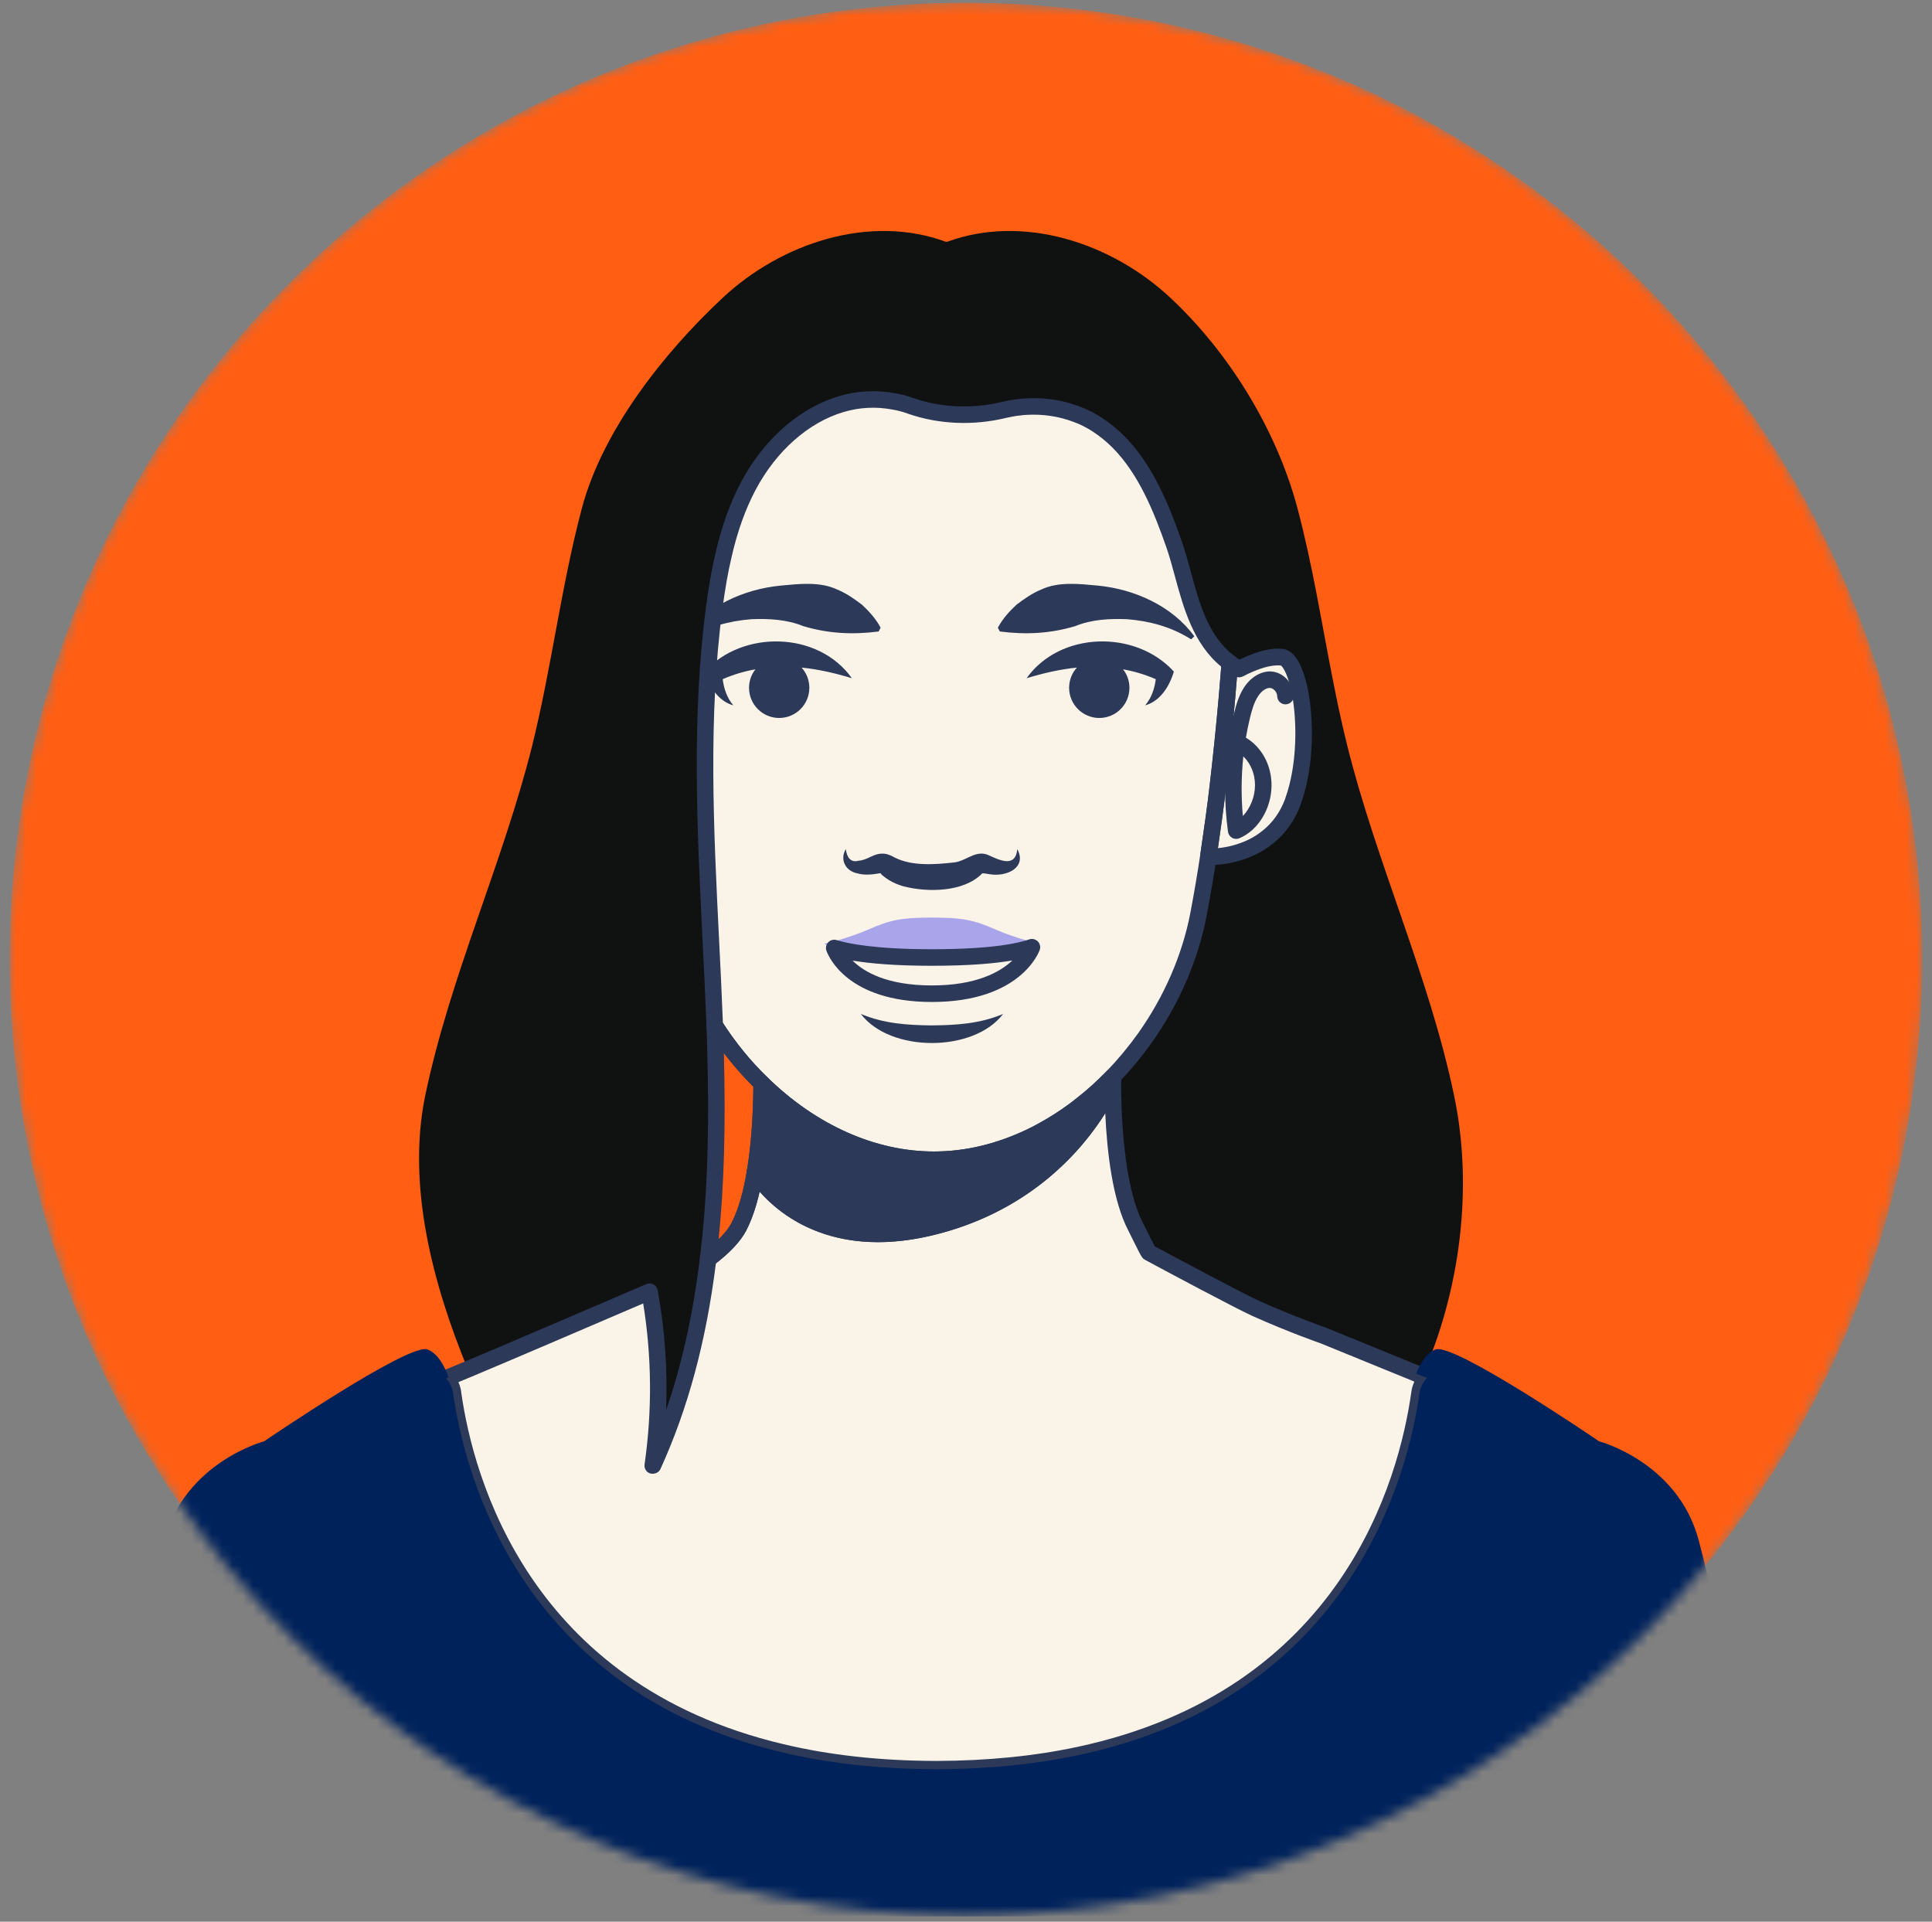 <svg width="187" height="186" viewBox="0 0 187 186" fill="none" xmlns="http://www.w3.org/2000/svg">
<rect x="0" y="0" width="187" height="186" fill="#808080" stroke="none"/>
<mask id="mask0_2_525" style="mask-type:luminance" maskUnits="userSpaceOnUse" x="0" y="0" width="187" height="186">
<path d="M186.059 92.829C186.059 143.952 144.616 185.393 93.493 185.393C42.372 185.393 0.929 143.952 0.929 92.829C0.929 41.708 42.372 0.265 93.493 0.265C144.616 0.265 186.059 41.708 186.059 92.829Z" fill="white"/>
</mask>
<g mask="url(#mask0_2_525)">
<path d="M186.059 92.829C186.059 143.952 144.616 185.393 93.493 185.393C42.372 185.393 0.929 143.952 0.929 92.829C0.929 41.708 42.372 0.265 93.493 0.265C144.616 0.265 186.059 41.708 186.059 92.829Z" fill="#FF5E13"/>
<path d="M119.031 64.157C119.004 64.571 118.964 65.024 118.924 65.517C118.751 67.771 118.471 70.797 118.097 74.184C118.044 74.637 117.991 75.104 117.937 75.571C117.924 75.704 117.911 75.824 117.897 75.944C117.777 77.024 117.631 78.117 117.484 79.224C117.351 80.144 117.217 81.091 117.084 82.024C117.057 82.211 117.031 82.397 117.004 82.584C116.991 82.677 116.977 82.757 116.964 82.851C116.684 84.744 116.351 86.651 116.004 88.491C115.191 92.744 113.351 96.904 110.791 100.504C109.844 101.824 108.817 103.064 107.711 104.211C107.631 104.291 107.564 104.357 107.484 104.437C106.671 105.264 105.817 106.037 104.924 106.744C104.631 106.984 104.324 107.224 104.017 107.451C103.004 108.211 101.924 108.891 100.817 109.491C100.457 109.691 100.097 109.877 99.724 110.051C96.791 111.451 93.644 112.251 90.391 112.251C84.177 112.251 78.311 109.331 73.724 104.851C72.004 103.184 70.471 101.291 69.177 99.251C68.671 85.744 67.364 72.157 69.137 58.757C69.364 57.091 69.631 55.437 70.017 53.797C70.551 51.437 71.311 49.144 72.444 47.011C74.364 43.411 77.484 40.291 81.404 39.117C83.044 38.624 84.817 38.531 86.497 38.851C87.071 38.944 87.631 39.091 88.164 39.291C91.044 40.291 94.204 40.397 97.164 39.677C97.404 39.624 97.644 39.571 97.871 39.531C98.124 39.477 98.391 39.451 98.644 39.424C98.857 39.384 99.071 39.371 99.284 39.357C100.951 39.251 102.644 39.491 104.204 40.091C104.897 40.344 105.564 40.677 106.191 41.091C106.951 41.584 107.644 42.157 108.271 42.784C110.897 45.437 112.417 49.171 113.671 52.771C114.937 56.437 115.417 61.477 119.031 64.157Z" fill="#FAF3E7"/>
<path d="M72.709 59.932C70.535 60.108 68.428 60.676 66.529 61.88L66.22 61.588C68.344 58.661 71.999 57.022 75.561 56.679C77.384 56.512 79.367 56.27 81.064 57.072C81.917 57.423 82.687 57.967 83.421 58.519C84.108 59.155 84.752 59.856 85.236 60.752L85.044 61.12C82.469 61.453 80.136 61.312 77.744 60.601C76.147 59.948 74.415 59.865 72.709 59.932Z" fill="#2C3958"/>
<path d="M137.671 133.184C134.857 132.037 132.204 130.944 130.404 130.211C129.004 129.637 128.124 129.277 128.124 129.277C128.124 129.277 125.111 128.237 121.511 126.624C120.004 125.944 112.711 122.051 111.191 121.224C111.004 120.957 110.057 118.997 109.924 118.744C107.977 115.024 107.711 108.171 107.711 104.664L107.484 104.437C107.564 104.357 107.631 104.291 107.711 104.211C108.817 103.064 109.844 101.824 110.791 100.504C113.351 96.904 115.191 92.744 116.004 88.491C116.351 86.651 116.684 84.744 116.964 82.851L117.364 82.917C117.364 82.917 118.124 82.931 119.177 82.691C120.217 82.451 121.537 81.984 122.724 81.011C123.697 80.237 124.577 79.131 125.151 77.571V77.557C125.164 77.544 125.164 77.531 125.164 77.517C126.364 74.184 126.391 69.877 125.817 66.931C125.777 66.744 125.737 66.557 125.697 66.384C125.391 65.144 124.991 64.224 124.511 63.811C124.364 63.691 124.204 63.611 124.044 63.597C122.604 63.451 120.751 64.331 119.937 64.757C119.617 64.584 119.311 64.384 119.031 64.157C115.417 61.477 114.937 56.437 113.671 52.771C112.417 49.171 110.897 45.437 108.271 42.784C107.644 42.157 106.951 41.584 106.191 41.091C105.564 40.677 104.897 40.344 104.204 40.091C102.644 39.491 100.951 39.251 99.284 39.357C99.071 39.371 98.857 39.384 98.644 39.424C98.391 39.451 98.124 39.477 97.871 39.531C97.644 39.571 97.404 39.624 97.164 39.677C94.204 40.397 91.044 40.291 88.164 39.291C87.631 39.091 87.071 38.944 86.497 38.851C84.817 38.531 83.044 38.624 81.404 39.117C77.484 40.291 74.364 43.411 72.444 47.011C71.311 49.144 70.551 51.437 70.017 53.797C69.631 55.437 69.364 57.091 69.137 58.757C67.364 72.157 68.671 85.744 69.177 99.251C69.191 99.757 69.217 100.264 69.231 100.771C69.444 107.771 69.391 114.891 68.537 121.851C67.697 128.771 66.084 135.531 63.191 141.864H63.177C63.977 136.291 63.884 130.571 62.871 125.024C57.711 127.237 49.484 130.771 45.284 132.531C41.937 124.411 39.337 114.784 41.164 106.011C43.577 94.464 48.644 83.624 51.511 72.171C53.391 64.584 54.311 56.771 56.311 49.224C58.311 41.664 64.231 34.171 69.937 28.837C75.644 23.491 84.204 20.704 91.537 23.397H91.697C99.031 20.704 107.591 23.491 113.297 28.837C119.004 34.171 123.591 41.664 125.591 49.224C127.031 54.651 127.911 60.211 128.991 65.731C129.044 65.997 129.097 66.251 129.151 66.517C129.524 68.411 129.937 70.291 130.404 72.171C133.257 83.624 138.324 94.464 140.737 106.011C142.631 115.011 141.311 124.931 137.671 133.184Z" fill="#101111"/>
<path d="M138.137 133.371C137.751 133.731 137.484 134.224 137.404 134.784C136.311 142.637 130.884 164.211 104.444 169.864C100.391 170.731 95.831 171.224 90.711 171.237H90.537C84.937 171.224 80.004 170.637 75.657 169.597C50.217 163.584 44.937 142.531 43.844 134.784C43.844 134.784 43.844 134.757 43.831 134.717C43.817 134.624 43.791 134.531 43.764 134.451C43.764 134.437 43.764 134.424 43.751 134.397C43.631 134.024 43.431 133.677 43.164 133.411C43.244 133.384 43.324 133.344 43.417 133.304C43.871 133.117 44.511 132.851 45.284 132.531C49.484 130.771 57.711 127.237 62.871 125.024C63.884 130.571 63.977 136.291 63.177 141.864H63.191C66.084 135.531 67.697 128.771 68.537 121.851C69.897 120.837 70.964 119.784 71.511 118.744C72.257 117.304 72.764 115.411 73.084 113.411C73.084 113.411 77.737 122.024 90.617 118.651C103.511 115.291 107.711 104.664 107.711 104.664C107.711 108.171 107.977 115.024 109.924 118.744C110.057 118.997 111.004 120.957 111.191 121.224C112.711 122.051 120.004 125.944 121.511 126.624C125.111 128.237 128.124 129.277 128.124 129.277C128.124 129.277 129.004 129.637 130.404 130.211C132.071 130.891 134.484 131.877 137.071 132.931C137.271 133.024 137.471 133.104 137.671 133.184C137.817 133.237 137.977 133.304 138.137 133.371Z" fill="#FAF3E7"/>
<path d="M125.164 77.517C125.164 77.531 125.164 77.544 125.151 77.557V77.571C124.577 79.131 123.697 80.237 122.724 81.011C121.537 81.984 120.217 82.451 119.177 82.691C118.124 82.931 117.364 82.917 117.364 82.917L116.964 82.851C116.977 82.757 116.991 82.677 117.004 82.584C117.031 82.397 117.057 82.211 117.084 82.024C117.217 81.091 117.351 80.144 117.484 79.224C117.631 78.117 117.777 77.024 117.897 75.944C117.911 75.824 117.924 75.704 117.937 75.571C117.991 75.104 118.044 74.637 118.097 74.184C118.471 70.797 118.751 67.771 118.924 65.517C118.964 65.024 119.004 64.571 119.031 64.157C119.311 64.384 119.617 64.584 119.937 64.757C120.751 64.331 122.604 63.451 124.044 63.597C124.204 63.611 124.364 63.691 124.511 63.811C125.057 64.277 125.511 65.424 125.817 66.931C126.391 69.877 126.364 74.184 125.164 77.517Z" fill="#FAF3E7"/>
<path d="M107.711 104.211V104.664C107.711 104.664 103.511 115.291 90.617 118.651C77.737 122.024 73.084 113.411 73.084 113.411C73.604 110.317 73.711 107.011 73.724 104.851C78.311 109.331 84.177 112.251 90.391 112.251C93.644 112.251 96.791 111.451 99.724 110.051C100.097 109.877 100.457 109.691 100.817 109.491C101.924 108.891 103.004 108.211 104.017 107.451C104.324 107.224 104.631 106.984 104.924 106.744C105.817 106.037 106.671 105.264 107.484 104.437C107.564 104.357 107.631 104.291 107.711 104.211Z" fill="#2C3958"/>
<path d="M83.112 83.308C84.091 83.225 84.601 82.497 85.68 82.639C85.823 82.664 85.956 82.697 86.064 82.748C86.324 82.832 86.491 82.949 86.616 83.007C88.297 83.852 90.513 83.676 92.336 83.476C92.98 83.417 93.583 83.016 94.201 82.781C94.679 82.605 95.163 82.531 95.689 82.773C96.785 83.275 98.291 84.003 98.467 82.188C99.428 84.003 97.404 84.872 95.84 84.621C95.748 84.629 95.029 84.445 95.037 84.571C93.273 86.336 89.861 86.403 87.436 85.784C86.968 85.641 86.483 85.457 86.04 85.181C85.621 84.913 85.136 84.521 85.287 84.571C85.304 84.555 85.279 84.512 85.111 84.529C84.443 84.647 83.656 84.729 83.012 84.537C81.841 84.328 81.256 83.191 81.867 82.188C81.967 82.957 82.309 83.525 83.112 83.308Z" fill="#2C3958"/>
<path d="M80.745 91.756C80.019 91.521 79.784 91.337 79.784 91.337C79.784 91.337 81.9 90.903 84.049 89.965C86.207 89.021 87.285 88.812 90.204 88.812C93.123 88.812 94.209 89.021 96.359 89.965C98.508 90.903 100.632 91.337 100.632 91.337C100.632 91.337 100.448 91.488 99.88 91.68C98.733 92.081 96.041 92.676 90.204 92.676C84.693 92.676 81.992 92.14 80.745 91.756Z" fill="#AAA5EB"/>
<path d="M72.5 66.572C72.5 65.903 72.727 65.276 73.119 64.783C72.065 64.967 71.012 65.276 69.949 65.736C70.067 66.639 70.351 67.533 70.979 68.269C69.523 67.876 68.604 66.396 68.201 65C71.899 60.927 79.224 61.095 82.452 65.644C80.78 65.133 79.165 64.773 77.585 64.615C78.053 65.125 78.337 65.819 78.337 66.572C78.337 68.185 77.024 69.491 75.419 69.491C73.805 69.491 72.5 68.185 72.5 66.572Z" fill="#2C3958"/>
<path d="M90.204 99.248C92.571 99.223 94.853 99.089 97.095 98.136C94.252 101.883 86.165 101.899 83.321 98.136C85.563 99.081 87.837 99.223 90.204 99.248Z" fill="#2C3958"/>
<path d="M82.52 92.975C83.632 94.08 85.864 95.379 90.204 95.379C94.508 95.379 96.809 94.076 97.991 92.961C96.325 93.248 93.853 93.476 90.204 93.476C86.627 93.476 84.18 93.252 82.52 92.975ZM90.204 96.98C81.991 96.98 80.173 92.531 79.992 92.024C79.891 91.739 79.96 91.42 80.168 91.203C80.377 90.983 80.696 90.901 80.981 90.991C82.052 91.321 84.672 91.875 90.204 91.875C96.033 91.875 98.603 91.28 99.616 90.924C99.904 90.824 100.228 90.897 100.447 91.115C100.664 91.332 100.737 91.655 100.635 91.945C100.563 92.151 98.768 96.98 90.204 96.98Z" fill="#2C3958"/>
<path d="M109.319 66.572C109.319 65.903 109.093 65.276 108.7 64.783C109.753 64.967 110.807 65.276 111.869 65.736C111.752 66.639 111.468 67.533 110.84 68.269C112.296 67.876 113.216 66.396 113.617 65C109.92 60.927 102.595 61.095 99.367 65.644C101.04 65.133 102.653 64.773 104.235 64.615C103.765 65.125 103.481 65.819 103.481 66.572C103.481 68.185 104.795 69.491 106.4 69.491C108.015 69.491 109.319 68.185 109.319 66.572Z" fill="#2C3958"/>
<path d="M109.109 59.932C111.284 60.108 113.391 60.676 115.289 61.88L115.599 61.588C113.475 58.661 109.82 57.022 106.257 56.679C104.435 56.512 102.453 56.27 100.755 57.072C99.903 57.423 99.133 57.967 98.397 58.519C97.711 59.155 97.068 59.856 96.583 60.752L96.775 61.12C99.351 61.453 101.684 61.312 104.076 60.601C105.672 59.948 107.404 59.865 109.109 59.932Z" fill="#2C3958"/>
<path d="M73.724 104.851C73.711 107.011 73.604 110.317 73.084 113.411C72.764 115.411 72.257 117.304 71.511 118.744C70.964 119.784 69.897 120.837 68.537 121.851C69.391 114.891 69.444 107.771 69.231 100.771C69.217 100.264 69.191 99.757 69.177 99.251C70.471 101.291 72.004 103.184 73.724 104.851Z" fill="#FF5E13"/>
<path d="M69.969 99.003C71.213 100.935 72.663 102.708 74.281 104.276C79.017 108.903 84.739 111.451 90.391 111.451C93.407 111.451 96.431 110.736 99.379 109.328C99.743 109.16 100.087 108.981 100.428 108.791C101.547 108.185 102.591 107.52 103.539 106.811C103.837 106.589 104.133 106.357 104.416 106.125C105.269 105.452 106.105 104.697 106.913 103.876L107.143 103.647C108.197 102.553 109.209 101.337 110.141 100.037C112.683 96.463 114.439 92.418 115.219 88.34C115.608 86.273 115.921 84.439 116.173 82.734C116.173 82.731 116.212 82.469 116.212 82.467L116.692 79.109C116.844 77.978 116.985 76.909 117.103 75.855L117.303 74.091C117.643 71.01 117.936 67.942 118.127 65.456L118.151 65.169C118.169 64.945 118.185 64.731 118.203 64.524C115.488 62.292 114.547 58.822 113.712 55.744C113.451 54.779 113.203 53.868 112.913 53.032C111.683 49.492 110.197 45.867 107.701 43.347C107.095 42.739 106.439 42.204 105.756 41.761C105.184 41.386 104.571 41.076 103.929 40.842C102.495 40.291 100.911 40.059 99.336 40.155C99.145 40.168 98.968 40.176 98.793 40.209C98.477 40.245 98.252 40.268 98.035 40.313C97.799 40.356 97.577 40.404 97.355 40.453C94.216 41.218 90.859 41.074 87.901 40.047C87.404 39.86 86.895 39.725 86.369 39.64C84.788 39.339 83.157 39.424 81.635 39.884C78.244 40.898 75.152 43.633 73.149 47.387C72.137 49.294 71.368 51.448 70.797 53.974C70.465 55.38 70.199 56.887 69.931 58.865C68.531 69.436 69.072 80.335 69.596 90.875C69.732 93.587 69.865 96.296 69.969 99.003ZM90.391 113.051C84.319 113.051 78.201 110.341 73.165 105.423C71.408 103.721 69.839 101.787 68.503 99.679C68.427 99.559 68.384 99.421 68.379 99.28C68.275 96.508 68.136 93.731 67.999 90.955C67.471 80.343 66.927 69.37 68.345 58.652C68.621 56.619 68.897 55.066 69.239 53.614C69.84 50.955 70.657 48.671 71.737 46.636C73.94 42.507 77.38 39.487 81.176 38.351C82.943 37.819 84.837 37.72 86.647 38.064C87.255 38.163 87.867 38.324 88.445 38.541C91.097 39.462 94.131 39.592 96.975 38.9C97.256 38.837 97.501 38.784 97.733 38.743C97.976 38.691 98.257 38.66 98.528 38.632C98.737 38.592 98.977 38.575 99.219 38.56C101.031 38.443 102.853 38.714 104.492 39.344C105.237 39.616 105.961 39.98 106.631 40.423C107.404 40.923 108.147 41.528 108.837 42.219C111.559 44.967 113.131 48.788 114.425 52.508C114.733 53.398 114.987 54.334 115.256 55.325C116.097 58.424 116.965 61.63 119.508 63.515C119.727 63.676 119.848 63.939 119.829 64.21C119.807 64.547 119.777 64.911 119.744 65.3L119.721 65.583C119.529 68.08 119.236 71.168 118.893 74.272L118.693 76.031C118.573 77.099 118.431 78.177 118.285 79.268L117.775 82.84C117.501 84.695 117.184 86.549 116.791 88.639C115.967 92.942 114.12 97.204 111.444 100.968C110.464 102.332 109.404 103.609 108.287 104.765L108.048 105.005C107.199 105.867 106.313 106.665 105.42 107.371C105.128 107.611 104.811 107.86 104.495 108.093C103.488 108.848 102.377 109.555 101.199 110.193C100.829 110.399 100.452 110.595 100.06 110.776C96.904 112.284 93.647 113.051 90.391 113.051Z" fill="#2C3958"/>
<path d="M44.619 134.573C44.633 134.647 44.644 134.728 44.644 134.784C45.811 142.999 51.203 162.995 75.841 168.819C80.28 169.88 85.225 170.424 90.539 170.437H90.711C95.563 170.424 100.127 169.969 104.277 169.081C129.9 163.603 135.425 143.195 136.612 134.673C136.659 134.344 136.756 134.025 136.899 133.731C136.843 133.705 136.788 133.681 136.733 133.655L127.821 130.017C127.817 130.017 124.765 128.959 121.184 127.353C119.64 126.657 112.349 122.764 110.809 121.927C110.7 121.868 110.608 121.785 110.536 121.684C110.391 121.476 110.073 120.851 109.464 119.616C109.344 119.371 109.251 119.181 109.216 119.116C107.683 116.184 107.145 111.479 106.979 107.748C104.785 111.247 99.915 117.055 90.82 119.424C81.001 121.996 75.679 117.779 73.527 115.339C73.187 116.828 72.749 118.092 72.223 119.112C71.685 120.131 70.701 121.196 69.291 122.284C68.345 129.839 66.587 136.356 63.919 142.197C63.692 142.691 62.936 142.801 62.58 142.388C62.428 142.213 62.353 141.98 62.387 141.751C63.133 136.539 63.089 131.297 62.255 126.159L61.841 126.336C56.684 128.548 49.447 131.653 45.595 133.268L44.368 133.776C44.423 133.897 44.471 134.024 44.513 134.153C44.519 134.175 44.527 134.201 44.533 134.229C44.568 134.335 44.599 134.453 44.619 134.573ZM90.713 172.037H90.537C85.096 172.024 80.028 171.465 75.471 170.375C49.875 164.324 44.273 143.548 43.053 134.896C43.036 134.847 43.009 134.732 42.988 134.628C42.873 134.328 42.747 134.125 42.599 133.976C42.403 133.78 42.321 133.496 42.385 133.225C42.449 132.955 42.649 132.737 42.912 132.651C42.916 132.649 43.097 132.571 43.101 132.568L44.979 131.791C48.824 130.179 56.059 127.076 61.209 124.865L62.556 124.288C62.777 124.192 63.035 124.203 63.248 124.319C63.463 124.433 63.615 124.64 63.657 124.88C64.357 128.709 64.628 132.597 64.472 136.493C66.008 132.039 67.085 127.172 67.743 121.755C67.769 121.536 67.884 121.34 68.06 121.208C69.424 120.192 70.348 119.237 70.803 118.371C71.452 117.119 71.955 115.405 72.293 113.284C72.349 112.947 72.612 112.681 72.949 112.623C73.292 112.564 73.623 112.729 73.788 113.028C73.967 113.357 78.349 121.044 90.415 117.876C102.739 114.665 106.927 104.472 106.967 104.369C107.109 104.013 107.481 103.805 107.861 103.879C108.237 103.951 108.511 104.28 108.511 104.664C108.511 107.565 108.717 114.712 110.632 118.372C110.671 118.444 110.771 118.647 110.9 118.908C111.111 119.335 111.561 120.248 111.767 120.627C113.767 121.708 120.453 125.268 121.841 125.895C125.36 127.472 128.355 128.511 128.385 128.52L137.373 132.189C137.588 132.289 137.768 132.361 137.947 132.432C138.101 132.489 138.275 132.561 138.447 132.633C138.697 132.737 138.877 132.963 138.925 133.231C138.973 133.497 138.881 133.771 138.683 133.956C138.42 134.2 138.248 134.535 138.196 134.897C137.236 141.803 131.969 164.796 104.611 170.647C100.353 171.557 95.677 172.024 90.713 172.037Z" fill="#2C3958"/>
<path d="M119.727 65.529L119.721 65.583C119.529 68.08 119.236 71.168 118.893 74.272L118.693 76.031C118.573 77.099 118.431 78.177 118.285 79.268L117.883 82.092C118.156 82.065 118.549 82.013 119 81.911C120.26 81.62 121.343 81.109 122.216 80.392C123.188 79.619 123.915 78.593 124.385 77.336C124.392 77.305 124.401 77.275 124.411 77.247C125.576 74.011 125.563 69.811 125.032 67.084C124.711 65.501 124.284 64.668 123.992 64.419C123.1 64.305 121.775 64.696 120.309 65.465C120.127 65.561 119.917 65.581 119.727 65.529ZM117.385 83.717C117.365 83.717 117.353 83.717 117.349 83.717L116.833 83.64C116.405 83.568 116.112 83.169 116.173 82.74C116.173 82.737 116.192 82.604 116.192 82.601C116.192 82.6 116.212 82.469 116.212 82.467L116.692 79.109C116.844 77.977 116.985 76.909 117.103 75.855L117.303 74.091C117.643 71.009 117.936 67.941 118.127 65.456L118.151 65.169C118.183 64.788 118.211 64.433 118.233 64.104C118.252 63.807 118.437 63.544 118.711 63.424C118.985 63.305 119.301 63.348 119.535 63.536C119.667 63.643 119.811 63.747 119.965 63.845C121.179 63.251 122.764 62.655 124.125 62.801C124.421 62.825 124.737 62.96 125.017 63.192C125.709 63.783 126.237 64.983 126.601 66.771C127.131 69.497 127.271 73.999 125.928 77.755C125.921 77.787 125.912 77.817 125.903 77.847C125.331 79.403 124.428 80.679 123.221 81.637C122.165 82.504 120.861 83.123 119.357 83.469C118.336 83.703 117.559 83.717 117.385 83.717Z" fill="#2C3958"/>
<path d="M73.92 113.252C74.747 114.559 79.349 120.777 90.415 117.876C98.296 115.823 102.849 110.913 105.12 107.615C104.916 107.776 104.704 107.937 104.495 108.093C103.488 108.848 102.377 109.555 101.199 110.193C100.829 110.399 100.452 110.595 100.06 110.776C96.904 112.284 93.647 113.051 90.391 113.051C84.843 113.051 79.257 110.789 74.492 106.647C74.42 109.107 74.229 111.32 73.92 113.252ZM84.984 120.227C75.981 120.227 72.421 113.868 72.38 113.791C72.295 113.633 72.265 113.453 72.295 113.277C72.692 110.912 72.904 108.075 72.924 104.845C72.925 104.525 73.12 104.236 73.415 104.112C73.711 103.988 74.052 104.052 74.283 104.279C79.017 108.903 84.739 111.451 90.391 111.451C93.407 111.451 96.431 110.736 99.379 109.328C99.743 109.16 100.087 108.981 100.428 108.791C101.547 108.185 102.591 107.52 103.539 106.811C103.837 106.589 104.133 106.357 104.416 106.125C105.269 105.452 106.105 104.697 106.913 103.876L107.143 103.647C107.371 103.416 107.715 103.347 108.016 103.471C108.315 103.593 108.511 103.887 108.511 104.211V104.664C108.511 104.764 108.492 104.864 108.455 104.957C108.277 105.407 103.956 116.001 90.82 119.424C88.663 119.989 86.721 120.227 84.984 120.227Z" fill="#2C3958"/>
<path d="M70.065 101.924C70.247 109.027 70.088 114.717 69.556 119.952C70.124 119.399 70.541 118.871 70.803 118.371C71.452 117.119 71.955 115.405 72.293 113.284C72.68 110.995 72.889 108.273 72.92 105.184C71.9 104.172 70.945 103.083 70.065 101.924ZM68.537 122.651C68.4 122.651 68.26 122.615 68.135 122.541C67.859 122.381 67.704 122.071 67.743 121.753C68.477 115.764 68.689 109.3 68.432 100.795L68.379 99.271C68.369 98.911 68.601 98.589 68.945 98.484C69.293 98.379 69.661 98.519 69.853 98.821C71.124 100.824 72.612 102.66 74.281 104.276C74.437 104.428 74.524 104.637 74.523 104.855C74.504 108.169 74.285 111.092 73.873 113.543C73.508 115.828 72.952 117.703 72.223 119.112C71.652 120.196 70.573 121.332 69.016 122.492C68.875 122.597 68.705 122.651 68.537 122.651Z" fill="#2C3958"/>
<path d="M172.311 185.491H8.017C8.017 185.491 13.884 156.557 15.924 149.024C17.964 141.491 25.564 139.504 25.564 139.504C25.564 139.504 39.591 129.931 41.377 130.611C42.391 130.997 43.044 132.264 43.417 133.304C43.324 133.344 43.244 133.384 43.164 133.411C43.431 133.677 43.631 134.024 43.751 134.397C43.764 134.424 43.764 134.437 43.764 134.451C43.791 134.531 43.817 134.624 43.831 134.717C43.844 134.757 43.844 134.784 43.844 134.784C44.937 142.531 50.217 163.584 75.657 169.597C80.004 170.637 84.937 171.224 90.537 171.237H90.711C95.831 171.224 100.391 170.731 104.444 169.864C130.884 164.211 136.311 142.637 137.404 134.784C137.484 134.224 137.751 133.731 138.137 133.371C137.977 133.304 137.817 133.237 137.671 133.184C137.471 133.104 137.271 133.024 137.071 132.931C137.457 131.984 138.071 130.944 138.951 130.611C140.751 129.931 154.777 139.504 154.777 139.504C154.777 139.504 162.364 141.491 164.404 149.024C166.444 156.557 172.311 185.491 172.311 185.491Z" fill="#00225B"/>
<path d="M120.343 73.211C120.14 75.123 120.124 77.067 120.296 78.983C121.001 78.249 121.468 77.132 121.473 76.012C121.479 74.904 121.056 73.895 120.343 73.211ZM119.652 81.195C119.515 81.195 119.377 81.159 119.255 81.089C119.039 80.965 118.893 80.749 118.859 80.503C118.464 77.617 118.487 74.639 118.915 71.755C118.917 71.733 118.92 71.713 118.924 71.693C119.056 70.821 119.224 69.959 119.429 69.111C119.641 68.229 119.909 67.304 120.429 66.512C121.083 65.516 122.072 64.959 122.992 64.988C124.187 65.037 125.188 66.097 125.223 67.352C125.235 67.793 124.887 68.161 124.445 68.173C124.437 68.173 124.429 68.173 124.423 68.173C123.991 68.173 123.635 67.829 123.624 67.395C123.612 66.955 123.237 66.6 122.925 66.587C122.544 66.564 122.097 66.885 121.768 67.389C121.383 67.977 121.164 68.745 120.984 69.487C120.832 70.116 120.701 70.755 120.592 71.397C122.127 72.321 123.083 74.071 123.072 76.02C123.063 78.267 121.783 80.369 119.96 81.132C119.861 81.173 119.756 81.195 119.652 81.195Z" fill="#2C3958"/>
</g>
</svg>
